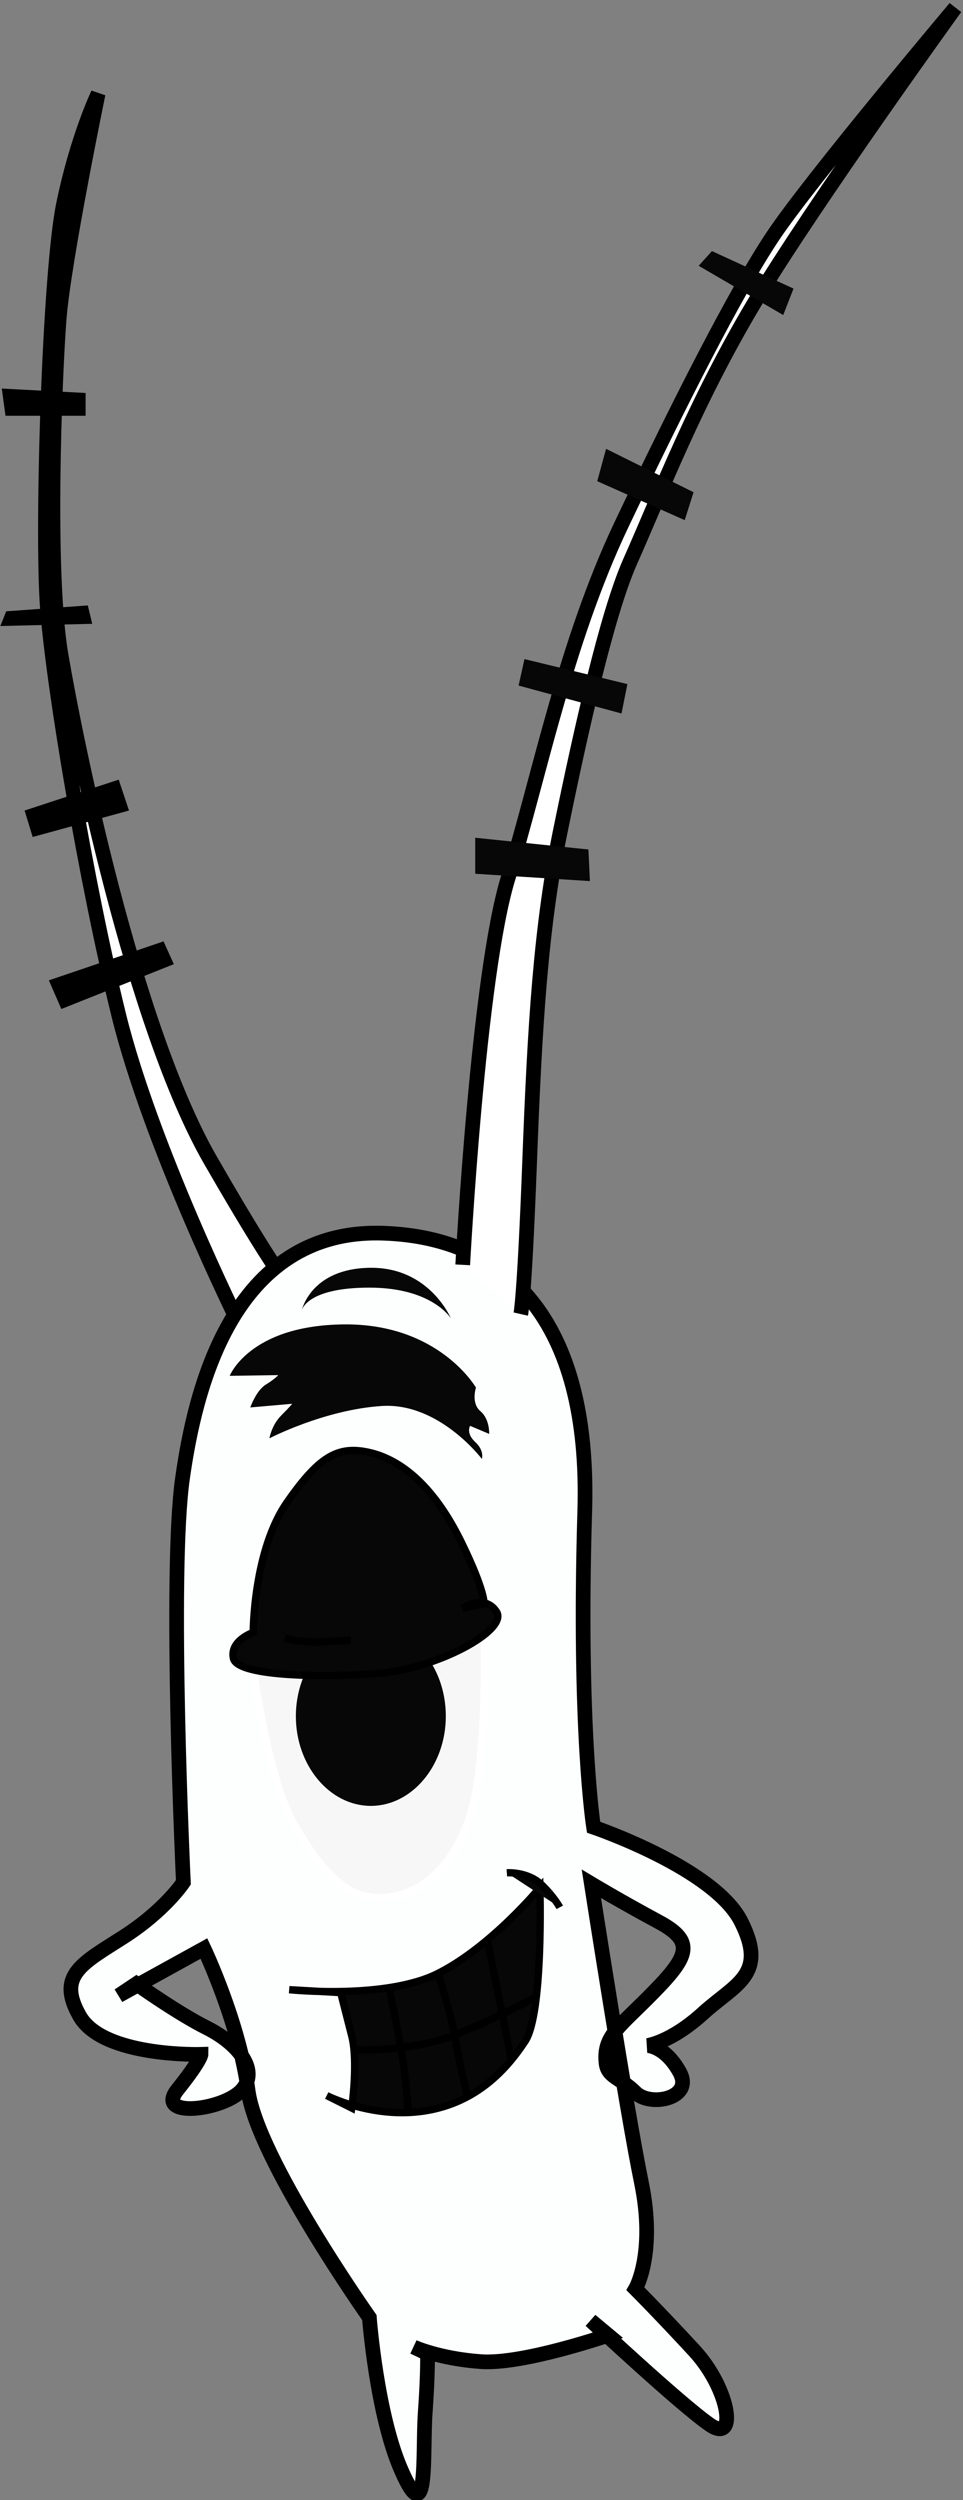 <?xml version="1.0" encoding="utf-8"?>
<!-- Generator: Adobe Illustrator 21.1.0, SVG Export Plug-In . SVG Version: 6.00 Build 0)  -->
<svg version="1.1"
	 id="svg2" inkscape:version="0.48.0 r9654" sodipodi:docname="Plankton.svg" xmlns:cc="http://creativecommons.org/ns#" xmlns:dc="http://purl.org/dc/elements/1.1/" xmlns:inkscape="http://www.inkscape.org/namespaces/inkscape" xmlns:rdf="http://www.w3.org/1999/02/22-rdf-syntax-ns#" xmlns:sodipodi="http://sodipodi.sourceforge.net/DTD/sodipodi-0.dtd" xmlns:svg="http://www.w3.org/2000/svg"
	 xmlns="http://www.w3.org/2000/svg" xmlns:xlink="http://www.w3.org/1999/xlink" x="0px" y="0px" viewBox="0 0 131 340.1"
	 style="enable-background:new 0 0 131 340.1;" xml:space="preserve">
<rect x="0" y="0" width="131" height="340.1" fill="#808080" stroke="none"/>
<style type="text/css">
	.st0{fill:#FFFFFF;stroke:#000000;stroke-width:2;}
	.st1{fill:#FDFFFE;stroke:#000000;stroke-width:2;}
	.st2{fill:#070707;stroke:#000000;}
	.st3{fill:#F7F7F7;stroke:#FFFFFF;}
	.st4{fill:#070707;}
</style>
<sodipodi:namedview  bordercolor="#666666" borderopacity="1.0" fit-margin-bottom="0" fit-margin-left="0" fit-margin-right="0" fit-margin-top="0" id="base" inkscape:current-layer="layer3" inkscape:cx="36.4051" inkscape:cy="173.72209" inkscape:document-units="px" inkscape:pageopacity="0.0" inkscape:pageshadow="2" inkscape:window-height="675" inkscape:window-maximized="0" inkscape:window-width="1152" inkscape:window-x="0" inkscape:window-y="0" inkscape:zoom="1" pagecolor="#ffffff" showgrid="false">
	</sodipodi:namedview>
<g id="layer4" transform="translate(-275.454,-356.143)" inkscape:groupmode="layer" inkscape:label="BackAntenna">
	<path id="path3832" inkscape:connector-curvature="0" class="st0" d="M308,536.3c0,0-12-24.2-16.4-42.1s-8.9-44.6-9.7-55.4
		c-0.8-10.9,0.3-45.7,2.2-54.9s4.7-15,4.7-15s-4.7,22.8-5.3,30.6s-1.7,34.8,0.3,46c1.9,11.1,9.7,50.1,20.3,68.5
		c10.6,18.4,11.4,17.8,11.4,17.8L308,536.3z"/>
	<path id="path3834" inkscape:connector-curvature="0" d="M282.1,489.5l15.6-5.3l1.4,3.1l-15.3,6.1L282.1,489.5z"/>
	<path id="path3836" inkscape:connector-curvature="0" d="M278.8,466.4l12.8-4.2l1.4,4.2l-13.1,3.6L278.8,466.4z"/>
	<path id="path3838" inkscape:connector-curvature="0" d="M276.3,439.3l11.1-0.8l0.6,2.5l-12.5,0.3L276.3,439.3z"/>
	<path id="path3840" inkscape:connector-curvature="0" d="M275.7,409l11.4,0.6v3.1h-10.9L275.7,409z"/>
</g>
<g id="layer2" transform="translate(-275.454,-356.143)" inkscape:groupmode="layer" inkscape:label="Body">
	<path id="path3784" inkscape:connector-curvature="0" sodipodi:nodetypes="cssscsscssssscscssccsccsscscccssscssc" class="st1" d="
		M300.4,612.2c0,0-2-42.1-0.1-55.1c1.6-11.2,6.5-34,27.4-33.2c16.5,0.6,28.1,11.6,27.3,37.8c-0.9,29.7,1.2,43,1.2,43
		s16.5,5.6,20.1,12.9c3.6,7.2-0.8,8.4-5.2,12.4c-4.4,4-7.6,4.4-7.6,4.4s2.4,0,4.4,3.6s-4,4.8-6,2.8c-2-2-3.8-2.1-4-4
		c-0.4-3.5,1.6-4.8,5.6-8.8c5.5-5.5,6.8-7.6,1.6-10.4c-5.2-2.8-9.2-5.2-9.2-5.2s4.8,30.9,6.8,40.6s-0.8,14.5-0.8,14.5s3.2,3.2,8,8.4
		s6,12.9,2,10c-4-2.8-16.1-14.1-16.1-14.1l2.4,2c0,0-11.6,4-17.3,3.6s-9.2-2-9.2-2l1.9,0.9c0,0,0.1,2.4-0.3,8s0.5,16.4-3.2,8
		c-3.4-7.6-4.4-20.9-4.4-20.9s-15.3-21.7-16.5-30.9c-1.2-9.2-6-19.3-6-19.3l-11.6,6.4l2.4-1.6c0,0,5.6,4,9.6,6s7.2,5.6,4.8,8.4
		s-12,4-8.8,0s3.2-4.8,3.2-4.8s-13.3,0.4-16.5-5.2c-3.2-5.6,0.4-7.2,6-10.8S300.4,612.2,300.4,612.2L300.4,612.2z"/>
</g>
<g id="layer3" transform="translate(-275.454,-356.143)" inkscape:groupmode="layer" inkscape:label="Face/frontAntenna">
	<path id="path3787" inkscape:connector-curvature="0" class="st2" d="M314.8,626.8c0,0,13.3,1.4,20.4-2.3
		c7.2-3.7,13.7-11.6,13.7-11.6s0.5,17.1-2,20.9s-6.6,8.4-13.7,9.5s-13.3-2.1-13.3-2.1l3.4,1.7c0,0,0.9-6.3,0-9.8s-1.5-5.9-1.5-5.9
		L314.8,626.8z"/>
	<path id="path3791" inkscape:connector-curvature="0" class="st2" d="M344.4,610.9c0,0,2.7-0.2,4.6,1.5c1.8,1.7,2.6,3.2,2.6,3.2"/>
	<path id="path3793" inkscape:connector-curvature="0" class="st2" d="M324.1,635c0,0,7.6,0.2,13.1-2c5.5-2.1,11.3-5.3,11.3-5.3"/>
	<path id="path3797" inkscape:connector-curvature="0" class="st2" d="M328.4,626.6c0,0,1.1,5.3,1.7,8.8c0.6,3.5,0.9,8.2,0.9,8.2"/>
	<path id="path3799" inkscape:connector-curvature="0" class="st2" d="M335.1,624.8c0,0,1.7,5.2,2.3,8.8c0.6,3.7,1.7,7.8,1.7,7.8"/>
	<path id="path3801" inkscape:connector-curvature="0" class="st2" d="M341.8,620.3l3.2,15.9"/>
	<path id="path3803" inkscape:connector-curvature="0" class="st3" d="M327.7,574.2l-17.8,9c0,0,2.1,15.2,5.5,21s6.7,10.1,11.7,10.1
		c5,0,10.2-3.8,12.5-11.9s1.7-25.8,1.7-25.8L327.7,574.2z"/>
	
		<path id="path3805" sodipodi:cx="325.91464" sodipodi:cy="589.55731" sodipodi:rx="10.213414" sodipodi:ry="12.195122" sodipodi:type="arc" class="st4" d="
		M336.1,589.6c0,6.7-4.6,12.2-10.2,12.2s-10.2-5.5-10.2-12.2s4.6-12.2,10.2-12.2S336.1,582.8,336.1,589.6z"/>
	
		<path id="path3807" sodipodi:cx="325" sodipodi:cy="588.87134" sodipodi:rx="4.5731707" sodipodi:ry="5.5640244" sodipodi:type="arc" class="st4" d="
		M329.6,588c0,3.5-2.2,6.4-5,6.4s-5-2.9-5-6.4c0-3.5,2.2-6.4,5-6.4S329.6,584.5,329.6,588z"/>
	<path id="path3809" inkscape:connector-curvature="0" class="st2" d="M338.4,574.9c0,0,3-2,4.6,0.5s-8.1,7.8-16.3,8.4
		s-19.1,0.3-19.5-2.1c-0.5-2.4,2.7-3.5,2.7-3.5s0-11.1,4.6-17.7s7.2-7.9,11.9-6.6c4.7,1.4,8.7,5.6,11.9,12.2c3.2,6.6,3,8.2,3,8.2
		L338.4,574.9z"/>
	<path id="path3811" inkscape:connector-curvature="0" class="st2" d="M314.2,579c0,0,2,0.6,4.9,0.5c2.9-0.2,4.1-0.2,4.1-0.2"/>
	<path id="path3813" inkscape:connector-curvature="0" class="st4" d="M306.7,543.3c0,0,2.7-6.9,15.6-7c12.9-0.1,17.9,8.6,17.9,8.6
		s-0.7,2.1,0.6,3.2s1.2,3.1,1.2,3.1l-2.6-1.1c0,0-0.6,1,0.7,2.2c1.3,1.2,0.9,2.3,0.9,2.3s-5.8-7.7-13.6-7.2s-15.3,4.4-15.3,4.4
		s0.3-1.8,1.6-3.1c1.3-1.3,1.5-1.6,1.5-1.6l-5.7,0.5c0,0,0.8-2.3,2.1-3.1c1.3-0.8,1.7-1.3,1.7-1.3L306.7,543.3z"/>
	<path id="path3817" inkscape:connector-curvature="0" class="st4" d="M316.5,534.4c0,0,1.2-5.7,9.3-5.8c8.1-0.1,11,6.9,11,6.9
		s-2.5-4.2-11.1-4.2S316.5,534.4,316.5,534.4z"/>
	<path id="path3819" inkscape:connector-curvature="0" sodipodi:nodetypes="cssscssssc" class="st0" d="M338.4,528.2
		c0,0,2.1-39.5,6.2-52.7c4.1-13.2,7.7-31.8,15.4-48s15.4-31.4,20.5-39.1s24.9-31.2,24.9-31.2s-19.2,26.6-27.3,40.1
		c-8.1,13.6-12.6,25.5-17,35.4c-3.1,7.1-6.6,22.7-9.3,35.9c-2.8,13.4-3.6,27.1-4.3,45.6s-1.2,20.7-1.2,20.7"/>
	<path id="path3821" inkscape:connector-curvature="0" class="st4" d="M340.1,470.1v4.9l15.6,1l-0.2-4.3L340.1,470.1z"/>
	<path id="path3823" inkscape:connector-curvature="0" class="st4" d="M346.8,445.8l14,3.4l-0.8,4l-14-3.8L346.8,445.8z"/>
	<path id="path3825" inkscape:connector-curvature="0" class="st4" d="M357.9,417.2l11.9,5.9l-1.2,3.8l-11.9-5.3L357.9,417.2z"/>
	<path id="path3827" inkscape:connector-curvature="0" class="st4" d="M372.3,390.3l11.1,5.1L382,399l-11.5-6.7L372.3,390.3z"/>
</g>
</svg>
